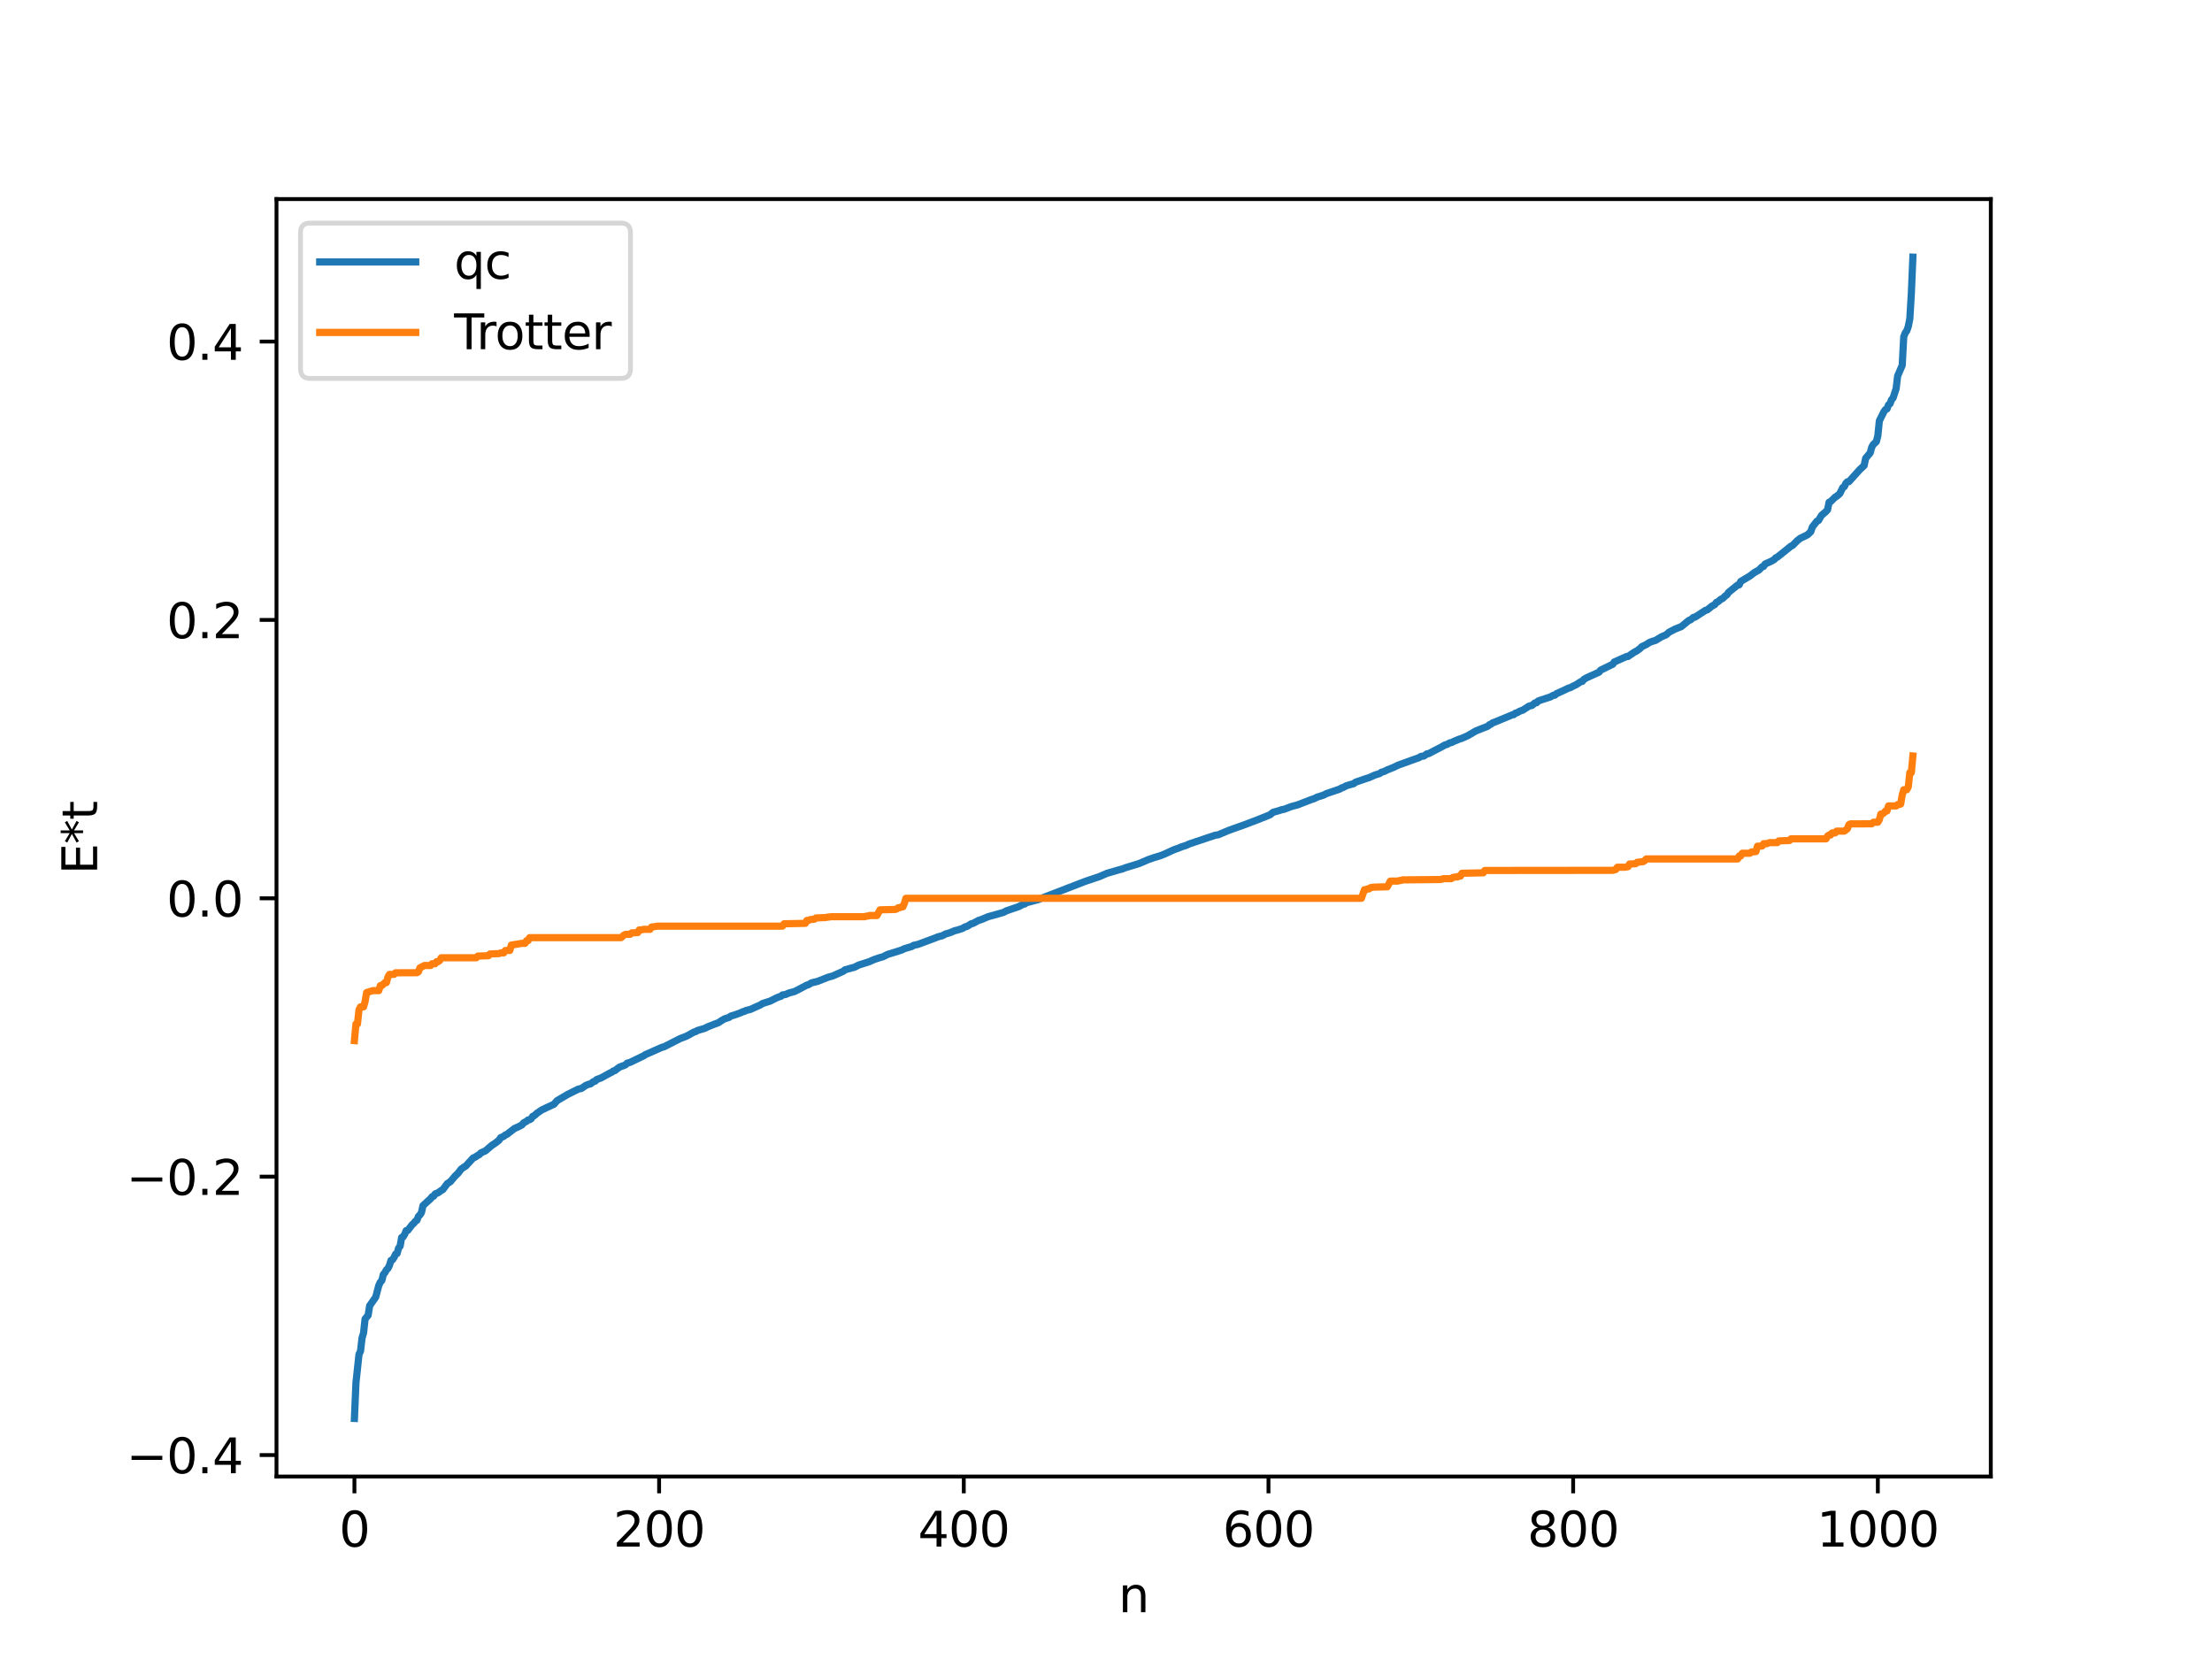 <?xml version="1.0" encoding="utf-8" standalone="no"?>
<!DOCTYPE svg PUBLIC "-//W3C//DTD SVG 1.1//EN"
  "http://www.w3.org/Graphics/SVG/1.1/DTD/svg11.dtd">
<svg xmlns:xlink="http://www.w3.org/1999/xlink" width="460.8pt" height="345.6pt" viewBox="0 0 460.8 345.6" xmlns="http://www.w3.org/2000/svg" version="1.1">
 <defs>
  <style type="text/css">*{stroke-linejoin: round; stroke-linecap: butt}</style>
 </defs>
 <g id="figure_1">
  <g id="patch_1">
   <path d="M 0 345.6 
L 460.8 345.6 
L 460.8 0 
L 0 0 
z
" style="fill: #ffffff"/>
  </g>
  <g id="axes_1">
   <g id="patch_2">
    <path d="M 57.6 307.584 
L 414.72 307.584 
L 414.72 41.472 
L 57.6 41.472 
z
" style="fill: #ffffff"/>
   </g>
   <g id="matplotlib.axis_1">
    <g id="xtick_1">
     <g id="line2d_1">
      <defs>
       <path id="m183eabada5" d="M 0 0 
L 0 3.5 
" style="stroke: #000000; stroke-width: 0.8"/>
      </defs>
      <g>
       <use xlink:href="#m183eabada5" x="73.833" y="307.584" style="stroke: #000000; stroke-width: 0.8"/>
      </g>
     </g>
     <g id="text_1">
      <!-- 0 -->
      <g transform="translate(70.651 322.182) scale(0.1 -0.1)">
       <defs>
        <path id="DejaVuSans-30" d="M 2034 4250 
Q 1547 4250 1301 3770 
Q 1056 3291 1056 2328 
Q 1056 1369 1301 889 
Q 1547 409 2034 409 
Q 2525 409 2770 889 
Q 3016 1369 3016 2328 
Q 3016 3291 2770 3770 
Q 2525 4250 2034 4250 
z
M 2034 4750 
Q 2819 4750 3233 4129 
Q 3647 3509 3647 2328 
Q 3647 1150 3233 529 
Q 2819 -91 2034 -91 
Q 1250 -91 836 529 
Q 422 1150 422 2328 
Q 422 3509 836 4129 
Q 1250 4750 2034 4750 
z
" transform="scale(0.016)"/>
       </defs>
       <use xlink:href="#DejaVuSans-30"/>
      </g>
     </g>
    </g>
    <g id="xtick_2">
     <g id="line2d_2">
      <g>
       <use xlink:href="#m183eabada5" x="137.304" y="307.584" style="stroke: #000000; stroke-width: 0.8"/>
      </g>
     </g>
     <g id="text_2">
      <!-- 200 -->
      <g transform="translate(127.76 322.182) scale(0.1 -0.1)">
       <defs>
        <path id="DejaVuSans-32" d="M 1228 531 
L 3431 531 
L 3431 0 
L 469 0 
L 469 531 
Q 828 903 1448 1529 
Q 2069 2156 2228 2338 
Q 2531 2678 2651 2914 
Q 2772 3150 2772 3378 
Q 2772 3750 2511 3984 
Q 2250 4219 1831 4219 
Q 1534 4219 1204 4116 
Q 875 4013 500 3803 
L 500 4441 
Q 881 4594 1212 4672 
Q 1544 4750 1819 4750 
Q 2544 4750 2975 4387 
Q 3406 4025 3406 3419 
Q 3406 3131 3298 2873 
Q 3191 2616 2906 2266 
Q 2828 2175 2409 1742 
Q 1991 1309 1228 531 
z
" transform="scale(0.016)"/>
       </defs>
       <use xlink:href="#DejaVuSans-32"/>
       <use xlink:href="#DejaVuSans-30" x="63.623"/>
       <use xlink:href="#DejaVuSans-30" x="127.246"/>
      </g>
     </g>
    </g>
    <g id="xtick_3">
     <g id="line2d_3">
      <g>
       <use xlink:href="#m183eabada5" x="200.775" y="307.584" style="stroke: #000000; stroke-width: 0.8"/>
      </g>
     </g>
     <g id="text_3">
      <!-- 400 -->
      <g transform="translate(191.231 322.182) scale(0.1 -0.1)">
       <defs>
        <path id="DejaVuSans-34" d="M 2419 4116 
L 825 1625 
L 2419 1625 
L 2419 4116 
z
M 2253 4666 
L 3047 4666 
L 3047 1625 
L 3713 1625 
L 3713 1100 
L 3047 1100 
L 3047 0 
L 2419 0 
L 2419 1100 
L 313 1100 
L 313 1709 
L 2253 4666 
z
" transform="scale(0.016)"/>
       </defs>
       <use xlink:href="#DejaVuSans-34"/>
       <use xlink:href="#DejaVuSans-30" x="63.623"/>
       <use xlink:href="#DejaVuSans-30" x="127.246"/>
      </g>
     </g>
    </g>
    <g id="xtick_4">
     <g id="line2d_4">
      <g>
       <use xlink:href="#m183eabada5" x="264.246" y="307.584" style="stroke: #000000; stroke-width: 0.8"/>
      </g>
     </g>
     <g id="text_4">
      <!-- 600 -->
      <g transform="translate(254.702 322.182) scale(0.1 -0.1)">
       <defs>
        <path id="DejaVuSans-36" d="M 2113 2584 
Q 1688 2584 1439 2293 
Q 1191 2003 1191 1497 
Q 1191 994 1439 701 
Q 1688 409 2113 409 
Q 2538 409 2786 701 
Q 3034 994 3034 1497 
Q 3034 2003 2786 2293 
Q 2538 2584 2113 2584 
z
M 3366 4563 
L 3366 3988 
Q 3128 4100 2886 4159 
Q 2644 4219 2406 4219 
Q 1781 4219 1451 3797 
Q 1122 3375 1075 2522 
Q 1259 2794 1537 2939 
Q 1816 3084 2150 3084 
Q 2853 3084 3261 2657 
Q 3669 2231 3669 1497 
Q 3669 778 3244 343 
Q 2819 -91 2113 -91 
Q 1303 -91 875 529 
Q 447 1150 447 2328 
Q 447 3434 972 4092 
Q 1497 4750 2381 4750 
Q 2619 4750 2861 4703 
Q 3103 4656 3366 4563 
z
" transform="scale(0.016)"/>
       </defs>
       <use xlink:href="#DejaVuSans-36"/>
       <use xlink:href="#DejaVuSans-30" x="63.623"/>
       <use xlink:href="#DejaVuSans-30" x="127.246"/>
      </g>
     </g>
    </g>
    <g id="xtick_5">
     <g id="line2d_5">
      <g>
       <use xlink:href="#m183eabada5" x="327.717" y="307.584" style="stroke: #000000; stroke-width: 0.8"/>
      </g>
     </g>
     <g id="text_5">
      <!-- 800 -->
      <g transform="translate(318.173 322.182) scale(0.1 -0.1)">
       <defs>
        <path id="DejaVuSans-38" d="M 2034 2216 
Q 1584 2216 1326 1975 
Q 1069 1734 1069 1313 
Q 1069 891 1326 650 
Q 1584 409 2034 409 
Q 2484 409 2743 651 
Q 3003 894 3003 1313 
Q 3003 1734 2745 1975 
Q 2488 2216 2034 2216 
z
M 1403 2484 
Q 997 2584 770 2862 
Q 544 3141 544 3541 
Q 544 4100 942 4425 
Q 1341 4750 2034 4750 
Q 2731 4750 3128 4425 
Q 3525 4100 3525 3541 
Q 3525 3141 3298 2862 
Q 3072 2584 2669 2484 
Q 3125 2378 3379 2068 
Q 3634 1759 3634 1313 
Q 3634 634 3220 271 
Q 2806 -91 2034 -91 
Q 1263 -91 848 271 
Q 434 634 434 1313 
Q 434 1759 690 2068 
Q 947 2378 1403 2484 
z
M 1172 3481 
Q 1172 3119 1398 2916 
Q 1625 2713 2034 2713 
Q 2441 2713 2670 2916 
Q 2900 3119 2900 3481 
Q 2900 3844 2670 4047 
Q 2441 4250 2034 4250 
Q 1625 4250 1398 4047 
Q 1172 3844 1172 3481 
z
" transform="scale(0.016)"/>
       </defs>
       <use xlink:href="#DejaVuSans-38"/>
       <use xlink:href="#DejaVuSans-30" x="63.623"/>
       <use xlink:href="#DejaVuSans-30" x="127.246"/>
      </g>
     </g>
    </g>
    <g id="xtick_6">
     <g id="line2d_6">
      <g>
       <use xlink:href="#m183eabada5" x="391.188" y="307.584" style="stroke: #000000; stroke-width: 0.8"/>
      </g>
     </g>
     <g id="text_6">
      <!-- 1000 -->
      <g transform="translate(378.463 322.182) scale(0.1 -0.1)">
       <defs>
        <path id="DejaVuSans-31" d="M 794 531 
L 1825 531 
L 1825 4091 
L 703 3866 
L 703 4441 
L 1819 4666 
L 2450 4666 
L 2450 531 
L 3481 531 
L 3481 0 
L 794 0 
L 794 531 
z
" transform="scale(0.016)"/>
       </defs>
       <use xlink:href="#DejaVuSans-31"/>
       <use xlink:href="#DejaVuSans-30" x="63.623"/>
       <use xlink:href="#DejaVuSans-30" x="127.246"/>
       <use xlink:href="#DejaVuSans-30" x="190.869"/>
      </g>
     </g>
    </g>
    <g id="text_7">
     <!-- n -->
     <g transform="translate(232.991 335.861) scale(0.1 -0.1)">
      <defs>
       <path id="DejaVuSans-6e" d="M 3513 2113 
L 3513 0 
L 2938 0 
L 2938 2094 
Q 2938 2591 2744 2837 
Q 2550 3084 2163 3084 
Q 1697 3084 1428 2787 
Q 1159 2491 1159 1978 
L 1159 0 
L 581 0 
L 581 3500 
L 1159 3500 
L 1159 2956 
Q 1366 3272 1645 3428 
Q 1925 3584 2291 3584 
Q 2894 3584 3203 3211 
Q 3513 2838 3513 2113 
z
" transform="scale(0.016)"/>
      </defs>
      <use xlink:href="#DejaVuSans-6e"/>
     </g>
    </g>
   </g>
   <g id="matplotlib.axis_2">
    <g id="ytick_1">
     <g id="line2d_7">
      <defs>
       <path id="m1e57cc5f9b" d="M 0 0 
L -3.5 0 
" style="stroke: #000000; stroke-width: 0.8"/>
      </defs>
      <g>
       <use xlink:href="#m1e57cc5f9b" x="57.6" y="303.11" style="stroke: #000000; stroke-width: 0.8"/>
      </g>
     </g>
     <g id="text_8">
      <!-- −0.4 -->
      <g transform="translate(26.317 306.909) scale(0.1 -0.1)">
       <defs>
        <path id="DejaVuSans-2212" d="M 678 2272 
L 4684 2272 
L 4684 1741 
L 678 1741 
L 678 2272 
z
" transform="scale(0.016)"/>
        <path id="DejaVuSans-2e" d="M 684 794 
L 1344 794 
L 1344 0 
L 684 0 
L 684 794 
z
" transform="scale(0.016)"/>
       </defs>
       <use xlink:href="#DejaVuSans-2212"/>
       <use xlink:href="#DejaVuSans-30" x="83.789"/>
       <use xlink:href="#DejaVuSans-2e" x="147.412"/>
       <use xlink:href="#DejaVuSans-34" x="179.199"/>
      </g>
     </g>
    </g>
    <g id="ytick_2">
     <g id="line2d_8">
      <g>
       <use xlink:href="#m1e57cc5f9b" x="57.6" y="245.121" style="stroke: #000000; stroke-width: 0.8"/>
      </g>
     </g>
     <g id="text_9">
      <!-- −0.2 -->
      <g transform="translate(26.317 248.921) scale(0.1 -0.1)">
       <use xlink:href="#DejaVuSans-2212"/>
       <use xlink:href="#DejaVuSans-30" x="83.789"/>
       <use xlink:href="#DejaVuSans-2e" x="147.412"/>
       <use xlink:href="#DejaVuSans-32" x="179.199"/>
      </g>
     </g>
    </g>
    <g id="ytick_3">
     <g id="line2d_9">
      <g>
       <use xlink:href="#m1e57cc5f9b" x="57.6" y="187.133" style="stroke: #000000; stroke-width: 0.8"/>
      </g>
     </g>
     <g id="text_10">
      <!-- 0.0 -->
      <g transform="translate(34.697 190.932) scale(0.1 -0.1)">
       <use xlink:href="#DejaVuSans-30"/>
       <use xlink:href="#DejaVuSans-2e" x="63.623"/>
       <use xlink:href="#DejaVuSans-30" x="95.41"/>
      </g>
     </g>
    </g>
    <g id="ytick_4">
     <g id="line2d_10">
      <g>
       <use xlink:href="#m1e57cc5f9b" x="57.6" y="129.144" style="stroke: #000000; stroke-width: 0.8"/>
      </g>
     </g>
     <g id="text_11">
      <!-- 0.2 -->
      <g transform="translate(34.697 132.943) scale(0.1 -0.1)">
       <use xlink:href="#DejaVuSans-30"/>
       <use xlink:href="#DejaVuSans-2e" x="63.623"/>
       <use xlink:href="#DejaVuSans-32" x="95.41"/>
      </g>
     </g>
    </g>
    <g id="ytick_5">
     <g id="line2d_11">
      <g>
       <use xlink:href="#m1e57cc5f9b" x="57.6" y="71.155" style="stroke: #000000; stroke-width: 0.8"/>
      </g>
     </g>
     <g id="text_12">
      <!-- 0.4 -->
      <g transform="translate(34.697 74.954) scale(0.1 -0.1)">
       <use xlink:href="#DejaVuSans-30"/>
       <use xlink:href="#DejaVuSans-2e" x="63.623"/>
       <use xlink:href="#DejaVuSans-34" x="95.41"/>
      </g>
     </g>
    </g>
    <g id="text_13">
     <!-- E*t -->
     <g transform="translate(20.238 182.148) rotate(-90) scale(0.1 -0.1)">
      <defs>
       <path id="DejaVuSans-45" d="M 628 4666 
L 3578 4666 
L 3578 4134 
L 1259 4134 
L 1259 2753 
L 3481 2753 
L 3481 2222 
L 1259 2222 
L 1259 531 
L 3634 531 
L 3634 0 
L 628 0 
L 628 4666 
z
" transform="scale(0.016)"/>
       <path id="DejaVuSans-2a" d="M 3009 3897 
L 1888 3291 
L 3009 2681 
L 2828 2375 
L 1778 3009 
L 1778 1831 
L 1422 1831 
L 1422 3009 
L 372 2375 
L 191 2681 
L 1313 3291 
L 191 3897 
L 372 4206 
L 1422 3572 
L 1422 4750 
L 1778 4750 
L 1778 3572 
L 2828 4206 
L 3009 3897 
z
" transform="scale(0.016)"/>
       <path id="DejaVuSans-74" d="M 1172 4494 
L 1172 3500 
L 2356 3500 
L 2356 3053 
L 1172 3053 
L 1172 1153 
Q 1172 725 1289 603 
Q 1406 481 1766 481 
L 2356 481 
L 2356 0 
L 1766 0 
Q 1100 0 847 248 
Q 594 497 594 1153 
L 594 3053 
L 172 3053 
L 172 3500 
L 594 3500 
L 594 4494 
L 1172 4494 
z
" transform="scale(0.016)"/>
      </defs>
      <use xlink:href="#DejaVuSans-45"/>
      <use xlink:href="#DejaVuSans-2a" x="63.184"/>
      <use xlink:href="#DejaVuSans-74" x="113.184"/>
     </g>
    </g>
   </g>
   <g id="line2d_12">
    <path d="M 73.833 295.488 
L 74.15 288.076 
L 74.785 282.15 
L 75.102 281.476 
L 75.42 278.716 
L 75.737 277.672 
L 76.054 274.765 
L 76.689 273.994 
L 77.006 272.01 
L 77.958 270.656 
L 78.276 270.185 
L 78.91 267.775 
L 79.228 267.097 
L 79.545 266.753 
L 79.862 265.485 
L 80.18 265.124 
L 80.497 264.53 
L 80.815 264.247 
L 81.132 263.596 
L 81.449 262.561 
L 81.767 262.435 
L 82.084 261.953 
L 82.401 261.261 
L 82.719 261.131 
L 83.036 259.99 
L 83.353 259.593 
L 83.671 257.789 
L 83.988 257.65 
L 84.305 257.118 
L 84.623 256.354 
L 84.94 256.318 
L 85.892 255.093 
L 86.21 254.829 
L 86.527 254.399 
L 86.844 254.221 
L 87.162 253.4 
L 87.479 253.088 
L 87.796 252.605 
L 88.114 251.156 
L 89.066 250.286 
L 89.7 249.711 
L 90.018 249.295 
L 90.335 249.19 
L 90.653 248.714 
L 91.287 248.462 
L 91.922 247.989 
L 92.239 247.829 
L 93.191 246.549 
L 93.826 246.159 
L 94.778 245.022 
L 95.413 244.414 
L 96.048 243.566 
L 96.682 243.102 
L 97 242.934 
L 98.586 241.211 
L 98.904 241.101 
L 99.539 240.676 
L 99.856 240.527 
L 100.173 240.168 
L 101.125 239.747 
L 102.395 238.654 
L 103.347 238.011 
L 103.981 237.493 
L 104.299 236.989 
L 104.934 236.726 
L 105.251 236.444 
L 105.568 236.33 
L 107.155 235.1 
L 108.107 234.668 
L 108.742 234.336 
L 109.059 233.925 
L 109.694 233.582 
L 110.011 233.31 
L 110.329 233.246 
L 110.646 233.062 
L 110.963 232.558 
L 111.281 232.428 
L 111.915 231.86 
L 112.867 231.222 
L 113.82 230.764 
L 115.406 230.029 
L 116.041 229.294 
L 118.262 227.983 
L 120.484 226.877 
L 121.119 226.744 
L 122.071 226.088 
L 122.705 225.853 
L 123.023 225.793 
L 123.658 225.309 
L 123.975 225.229 
L 124.292 224.897 
L 125.244 224.537 
L 127.148 223.489 
L 127.466 223.354 
L 127.783 223.096 
L 128.1 223.027 
L 128.735 222.535 
L 129.053 222.301 
L 130.005 221.951 
L 130.322 221.807 
L 130.639 221.483 
L 131.274 221.305 
L 134.13 219.925 
L 134.448 219.689 
L 135.082 219.423 
L 137.939 218.153 
L 138.256 218.105 
L 141.747 216.326 
L 142.699 215.981 
L 143.334 215.68 
L 144.603 214.969 
L 144.92 214.911 
L 145.238 214.689 
L 146.824 214.219 
L 147.459 213.892 
L 148.729 213.391 
L 149.681 213.04 
L 150.315 212.602 
L 150.95 212.242 
L 151.902 211.936 
L 152.22 211.675 
L 153.172 211.388 
L 154.441 210.918 
L 154.758 210.743 
L 155.076 210.695 
L 155.393 210.504 
L 156.345 210.272 
L 157.932 209.549 
L 158.249 209.423 
L 158.884 209.04 
L 160.471 208.534 
L 161.74 207.889 
L 162.375 207.63 
L 162.692 207.546 
L 163.01 207.261 
L 163.644 207.175 
L 164.279 206.89 
L 165.548 206.536 
L 166.183 206.219 
L 168.087 205.209 
L 168.405 205.14 
L 169.039 204.749 
L 170.309 204.443 
L 172.53 203.57 
L 173.482 203.306 
L 175.704 202.313 
L 176.021 202.034 
L 177.608 201.586 
L 177.925 201.529 
L 178.877 201.045 
L 181.099 200.332 
L 182.051 199.908 
L 183.003 199.577 
L 183.955 199.302 
L 184.907 198.823 
L 187.763 197.937 
L 188.398 197.631 
L 189.985 197.158 
L 190.302 196.933 
L 191.254 196.727 
L 194.745 195.426 
L 195.38 195.167 
L 196.332 194.918 
L 196.967 194.567 
L 197.919 194.292 
L 198.871 193.89 
L 199.505 193.731 
L 200.458 193.423 
L 201.092 193.063 
L 201.41 193.013 
L 202.362 192.42 
L 202.679 192.37 
L 203.948 191.687 
L 204.266 191.625 
L 204.9 191.363 
L 205.853 190.961 
L 206.805 190.7 
L 209.026 190.077 
L 209.661 189.738 
L 212.2 188.872 
L 213.152 188.381 
L 213.469 188.317 
L 213.786 188.05 
L 214.421 187.902 
L 216.325 187.394 
L 216.96 187.12 
L 225.846 183.693 
L 226.481 183.465 
L 229.02 182.616 
L 230.606 181.928 
L 233.145 181.187 
L 233.78 181.026 
L 234.415 180.776 
L 237.271 179.901 
L 237.905 179.636 
L 239.175 179.084 
L 240.444 178.645 
L 241.714 178.266 
L 242.666 177.884 
L 244.57 177.006 
L 245.522 176.671 
L 246.157 176.402 
L 247.109 176.105 
L 247.743 175.809 
L 253.139 173.997 
L 253.773 173.904 
L 255.995 172.969 
L 256.947 172.627 
L 259.168 171.839 
L 262.024 170.757 
L 264.563 169.736 
L 265.198 169.219 
L 266.467 168.864 
L 267.102 168.643 
L 267.42 168.618 
L 269.006 168.018 
L 270.276 167.684 
L 273.132 166.575 
L 273.767 166.377 
L 274.401 166.05 
L 275.671 165.656 
L 276.305 165.329 
L 279.162 164.356 
L 279.479 164.12 
L 279.796 164.056 
L 280.431 163.706 
L 281.066 163.51 
L 282.018 163.248 
L 282.335 162.962 
L 284.557 162.197 
L 285.191 162 
L 286.461 161.437 
L 287.413 161.147 
L 287.73 160.894 
L 288.365 160.701 
L 289 160.376 
L 290.269 159.875 
L 291.221 159.412 
L 295.664 157.807 
L 295.981 157.584 
L 296.616 157.493 
L 297.251 157.039 
L 297.568 157.018 
L 300.107 155.698 
L 301.059 155.164 
L 301.377 155.105 
L 302.011 154.75 
L 302.329 154.705 
L 302.963 154.398 
L 303.915 154.004 
L 304.55 153.798 
L 305.82 153.231 
L 307.406 152.288 
L 308.993 151.657 
L 309.945 151.291 
L 310.262 150.978 
L 310.58 150.874 
L 310.897 150.603 
L 311.532 150.37 
L 315.023 148.921 
L 315.34 148.876 
L 315.658 148.578 
L 315.975 148.5 
L 316.61 148.149 
L 317.244 147.924 
L 318.514 147.099 
L 319.148 146.946 
L 319.783 146.417 
L 320.1 146.396 
L 320.418 146.037 
L 321.053 145.809 
L 322.957 145.191 
L 323.591 144.835 
L 323.909 144.817 
L 324.226 144.516 
L 325.813 143.798 
L 326.765 143.332 
L 327.082 143.273 
L 327.717 142.929 
L 328.352 142.628 
L 329.304 142.003 
L 329.621 141.949 
L 329.939 141.528 
L 330.573 141.166 
L 333.112 140.024 
L 333.429 139.607 
L 334.064 139.3 
L 335.968 138.37 
L 336.286 137.901 
L 338.824 136.774 
L 339.142 136.756 
L 340.411 135.892 
L 341.046 135.543 
L 341.681 135.067 
L 341.998 134.723 
L 342.95 134.272 
L 343.585 133.846 
L 344.22 133.601 
L 344.854 133.419 
L 346.124 132.653 
L 347.076 132.243 
L 347.71 131.693 
L 348.98 131.033 
L 349.615 130.784 
L 350.249 130.53 
L 351.836 129.223 
L 352.153 129.141 
L 352.788 128.602 
L 353.105 128.561 
L 355.327 127.119 
L 355.644 127.056 
L 356.596 126.281 
L 357.231 125.937 
L 357.548 125.487 
L 357.866 125.376 
L 358.5 124.824 
L 358.818 124.71 
L 359.453 124.11 
L 359.77 123.89 
L 360.087 123.405 
L 361.991 121.87 
L 362.309 121.822 
L 362.626 121.128 
L 364.53 119.992 
L 365.482 119.261 
L 366.434 118.73 
L 367.069 118.08 
L 367.386 117.997 
L 367.704 117.496 
L 368.973 116.922 
L 369.608 116.56 
L 369.925 116.198 
L 370.243 116.068 
L 373.099 113.769 
L 373.416 113.637 
L 374.368 112.666 
L 375.003 112.153 
L 376.272 111.543 
L 376.59 111.362 
L 377.224 110.749 
L 377.542 109.786 
L 378.494 108.575 
L 378.811 108.447 
L 379.446 107.369 
L 380.398 106.548 
L 380.715 106.186 
L 381.033 104.624 
L 381.35 104.494 
L 382.302 103.555 
L 382.62 103.381 
L 383.254 102.842 
L 383.889 101.561 
L 384.206 101.377 
L 384.524 100.692 
L 384.841 100.368 
L 385.158 100.344 
L 387.38 97.876 
L 388.332 96.981 
L 388.649 95.471 
L 389.601 94.332 
L 389.919 93.154 
L 390.236 92.599 
L 390.871 92.014 
L 391.188 90.784 
L 391.505 87.663 
L 392.458 85.747 
L 392.775 85.318 
L 393.092 85.189 
L 393.41 84.335 
L 393.727 84.097 
L 394.044 83.256 
L 394.362 82.901 
L 394.996 80.972 
L 395.314 78.315 
L 396.266 76.106 
L 396.583 70.15 
L 396.9 69.347 
L 397.218 68.916 
L 397.535 67.99 
L 397.853 66.383 
L 398.17 61.105 
L 398.487 53.568 
L 398.487 53.568 
" clip-path="url(#pc48e8dcc69)" style="fill: none; stroke: #1f77b4; stroke-width: 1.5; stroke-linecap: square"/>
   </g>
   <g id="line2d_13">
    <path d="M 73.833 216.779 
L 74.15 213.319 
L 74.467 213.319 
L 74.785 210.362 
L 75.102 209.748 
L 75.737 209.748 
L 76.054 208.642 
L 76.372 206.774 
L 77.641 206.37 
L 78.91 206.37 
L 79.228 205.317 
L 79.545 205.317 
L 80.18 204.699 
L 80.497 204.699 
L 80.815 203.534 
L 81.132 202.986 
L 82.084 202.976 
L 82.401 202.652 
L 86.844 202.633 
L 87.162 202.456 
L 87.479 201.611 
L 88.431 201.132 
L 89.7 201.132 
L 90.018 200.759 
L 90.653 200.759 
L 90.97 200.325 
L 91.287 200.325 
L 91.605 200.099 
L 91.922 199.518 
L 99.221 199.518 
L 99.539 199.171 
L 101.76 199.089 
L 102.077 198.73 
L 103.981 198.649 
L 104.299 198.509 
L 104.934 198.509 
L 105.251 198.017 
L 106.203 197.992 
L 106.52 196.881 
L 108.742 196.515 
L 109.377 196.515 
L 109.694 195.954 
L 110.011 195.954 
L 110.329 195.333 
L 129.37 195.333 
L 130.005 194.778 
L 130.322 194.649 
L 131.274 194.628 
L 131.591 194.34 
L 132.861 194.274 
L 133.178 193.719 
L 133.496 193.719 
L 134.13 193.602 
L 135.4 193.602 
L 135.717 193.129 
L 136.986 192.931 
L 163.01 192.931 
L 163.327 192.44 
L 167.77 192.35 
L 168.087 191.742 
L 168.405 191.742 
L 168.722 191.58 
L 169.674 191.475 
L 169.991 191.224 
L 171.896 191.148 
L 172.53 191.047 
L 173.165 190.972 
L 180.147 190.972 
L 180.464 190.843 
L 180.781 190.843 
L 181.099 190.716 
L 182.686 190.716 
L 183.32 189.534 
L 186.494 189.455 
L 186.811 189.352 
L 187.129 189.092 
L 187.446 189.092 
L 187.763 188.916 
L 188.081 188.916 
L 188.398 188.181 
L 188.715 187.133 
L 283.605 187.133 
L 284.239 185.349 
L 284.557 185.349 
L 284.874 185.173 
L 285.191 185.173 
L 285.509 184.913 
L 286.143 184.81 
L 289 184.731 
L 289.634 183.549 
L 291.221 183.549 
L 291.539 183.422 
L 291.856 183.422 
L 292.173 183.293 
L 300.107 183.218 
L 300.742 183.041 
L 302.329 183.041 
L 302.646 182.79 
L 303.281 182.685 
L 303.598 182.685 
L 303.915 182.523 
L 304.233 182.523 
L 304.55 181.915 
L 308.993 181.825 
L 309.31 181.334 
L 335.968 181.307 
L 336.603 181.136 
L 336.92 180.663 
L 338.507 180.663 
L 339.142 180.546 
L 339.459 179.991 
L 340.729 179.925 
L 341.046 179.637 
L 342.315 179.487 
L 342.633 179.284 
L 342.95 178.932 
L 361.991 178.932 
L 362.309 178.311 
L 362.626 178.311 
L 362.943 177.75 
L 364.53 177.75 
L 364.848 177.494 
L 365.8 177.384 
L 366.117 176.273 
L 367.069 176.248 
L 367.386 175.756 
L 368.021 175.756 
L 368.656 175.535 
L 370.243 175.535 
L 370.56 175.176 
L 372.781 175.094 
L 373.099 174.747 
L 380.398 174.747 
L 380.715 174.166 
L 381.033 173.94 
L 381.35 173.94 
L 381.667 173.506 
L 382.302 173.506 
L 382.62 173.133 
L 384.206 173.133 
L 384.841 172.654 
L 385.158 171.81 
L 385.476 171.632 
L 389.919 171.613 
L 390.236 171.289 
L 391.188 171.279 
L 391.505 170.731 
L 391.823 169.566 
L 392.14 169.566 
L 392.458 169.33 
L 392.775 168.949 
L 393.092 168.949 
L 393.41 167.895 
L 394.996 167.895 
L 395.314 167.606 
L 395.631 167.606 
L 395.948 167.491 
L 396.266 165.623 
L 396.583 164.517 
L 397.218 164.517 
L 397.535 163.903 
L 397.853 160.946 
L 398.17 160.946 
L 398.487 157.486 
L 398.487 157.486 
" clip-path="url(#pc48e8dcc69)" style="fill: none; stroke: #ff7f0e; stroke-width: 1.5; stroke-linecap: square"/>
   </g>
   <g id="patch_3">
    <path d="M 57.6 307.584 
L 57.6 41.472 
" style="fill: none; stroke: #000000; stroke-width: 0.8; stroke-linejoin: miter; stroke-linecap: square"/>
   </g>
   <g id="patch_4">
    <path d="M 414.72 307.584 
L 414.72 41.472 
" style="fill: none; stroke: #000000; stroke-width: 0.8; stroke-linejoin: miter; stroke-linecap: square"/>
   </g>
   <g id="patch_5">
    <path d="M 57.6 307.584 
L 414.72 307.584 
" style="fill: none; stroke: #000000; stroke-width: 0.8; stroke-linejoin: miter; stroke-linecap: square"/>
   </g>
   <g id="patch_6">
    <path d="M 57.6 41.472 
L 414.72 41.472 
" style="fill: none; stroke: #000000; stroke-width: 0.8; stroke-linejoin: miter; stroke-linecap: square"/>
   </g>
   <g id="legend_1">
    <g id="patch_7">
     <path d="M 64.6 78.828 
L 129.342 78.828 
Q 131.342 78.828 131.342 76.828 
L 131.342 48.472 
Q 131.342 46.472 129.342 46.472 
L 64.6 46.472 
Q 62.6 46.472 62.6 48.472 
L 62.6 76.828 
Q 62.6 78.828 64.6 78.828 
z
" style="fill: #ffffff; opacity: 0.8; stroke: #cccccc; stroke-linejoin: miter"/>
    </g>
    <g id="line2d_14">
     <path d="M 66.6 54.57 
L 76.6 54.57 
L 86.6 54.57 
" style="fill: none; stroke: #1f77b4; stroke-width: 1.5; stroke-linecap: square"/>
    </g>
    <g id="text_14">
     <!-- qc -->
     <g transform="translate(94.6 58.07) scale(0.1 -0.1)">
      <defs>
       <path id="DejaVuSans-71" d="M 947 1747 
Q 947 1113 1208 752 
Q 1469 391 1925 391 
Q 2381 391 2643 752 
Q 2906 1113 2906 1747 
Q 2906 2381 2643 2742 
Q 2381 3103 1925 3103 
Q 1469 3103 1208 2742 
Q 947 2381 947 1747 
z
M 2906 525 
Q 2725 213 2448 61 
Q 2172 -91 1784 -91 
Q 1150 -91 751 415 
Q 353 922 353 1747 
Q 353 2572 751 3078 
Q 1150 3584 1784 3584 
Q 2172 3584 2448 3432 
Q 2725 3281 2906 2969 
L 2906 3500 
L 3481 3500 
L 3481 -1331 
L 2906 -1331 
L 2906 525 
z
" transform="scale(0.016)"/>
       <path id="DejaVuSans-63" d="M 3122 3366 
L 3122 2828 
Q 2878 2963 2633 3030 
Q 2388 3097 2138 3097 
Q 1578 3097 1268 2742 
Q 959 2388 959 1747 
Q 959 1106 1268 751 
Q 1578 397 2138 397 
Q 2388 397 2633 464 
Q 2878 531 3122 666 
L 3122 134 
Q 2881 22 2623 -34 
Q 2366 -91 2075 -91 
Q 1284 -91 818 406 
Q 353 903 353 1747 
Q 353 2603 823 3093 
Q 1294 3584 2113 3584 
Q 2378 3584 2631 3529 
Q 2884 3475 3122 3366 
z
" transform="scale(0.016)"/>
      </defs>
      <use xlink:href="#DejaVuSans-71"/>
      <use xlink:href="#DejaVuSans-63" x="63.477"/>
     </g>
    </g>
    <g id="line2d_15">
     <path d="M 66.6 69.249 
L 76.6 69.249 
L 86.6 69.249 
" style="fill: none; stroke: #ff7f0e; stroke-width: 1.5; stroke-linecap: square"/>
    </g>
    <g id="text_15">
     <!-- Trotter -->
     <g transform="translate(94.6 72.749) scale(0.1 -0.1)">
      <defs>
       <path id="DejaVuSans-54" d="M -19 4666 
L 3928 4666 
L 3928 4134 
L 2272 4134 
L 2272 0 
L 1638 0 
L 1638 4134 
L -19 4134 
L -19 4666 
z
" transform="scale(0.016)"/>
       <path id="DejaVuSans-72" d="M 2631 2963 
Q 2534 3019 2420 3045 
Q 2306 3072 2169 3072 
Q 1681 3072 1420 2755 
Q 1159 2438 1159 1844 
L 1159 0 
L 581 0 
L 581 3500 
L 1159 3500 
L 1159 2956 
Q 1341 3275 1631 3429 
Q 1922 3584 2338 3584 
Q 2397 3584 2469 3576 
Q 2541 3569 2628 3553 
L 2631 2963 
z
" transform="scale(0.016)"/>
       <path id="DejaVuSans-6f" d="M 1959 3097 
Q 1497 3097 1228 2736 
Q 959 2375 959 1747 
Q 959 1119 1226 758 
Q 1494 397 1959 397 
Q 2419 397 2687 759 
Q 2956 1122 2956 1747 
Q 2956 2369 2687 2733 
Q 2419 3097 1959 3097 
z
M 1959 3584 
Q 2709 3584 3137 3096 
Q 3566 2609 3566 1747 
Q 3566 888 3137 398 
Q 2709 -91 1959 -91 
Q 1206 -91 779 398 
Q 353 888 353 1747 
Q 353 2609 779 3096 
Q 1206 3584 1959 3584 
z
" transform="scale(0.016)"/>
       <path id="DejaVuSans-65" d="M 3597 1894 
L 3597 1613 
L 953 1613 
Q 991 1019 1311 708 
Q 1631 397 2203 397 
Q 2534 397 2845 478 
Q 3156 559 3463 722 
L 3463 178 
Q 3153 47 2828 -22 
Q 2503 -91 2169 -91 
Q 1331 -91 842 396 
Q 353 884 353 1716 
Q 353 2575 817 3079 
Q 1281 3584 2069 3584 
Q 2775 3584 3186 3129 
Q 3597 2675 3597 1894 
z
M 3022 2063 
Q 3016 2534 2758 2815 
Q 2500 3097 2075 3097 
Q 1594 3097 1305 2825 
Q 1016 2553 972 2059 
L 3022 2063 
z
" transform="scale(0.016)"/>
      </defs>
      <use xlink:href="#DejaVuSans-54"/>
      <use xlink:href="#DejaVuSans-72" x="46.334"/>
      <use xlink:href="#DejaVuSans-6f" x="85.197"/>
      <use xlink:href="#DejaVuSans-74" x="146.379"/>
      <use xlink:href="#DejaVuSans-74" x="185.588"/>
      <use xlink:href="#DejaVuSans-65" x="224.797"/>
      <use xlink:href="#DejaVuSans-72" x="286.32"/>
     </g>
    </g>
   </g>
  </g>
 </g>
 <defs>
  <clipPath id="pc48e8dcc69">
   <rect x="57.6" y="41.472" width="357.12" height="266.112"/>
  </clipPath>
 </defs>
</svg>
